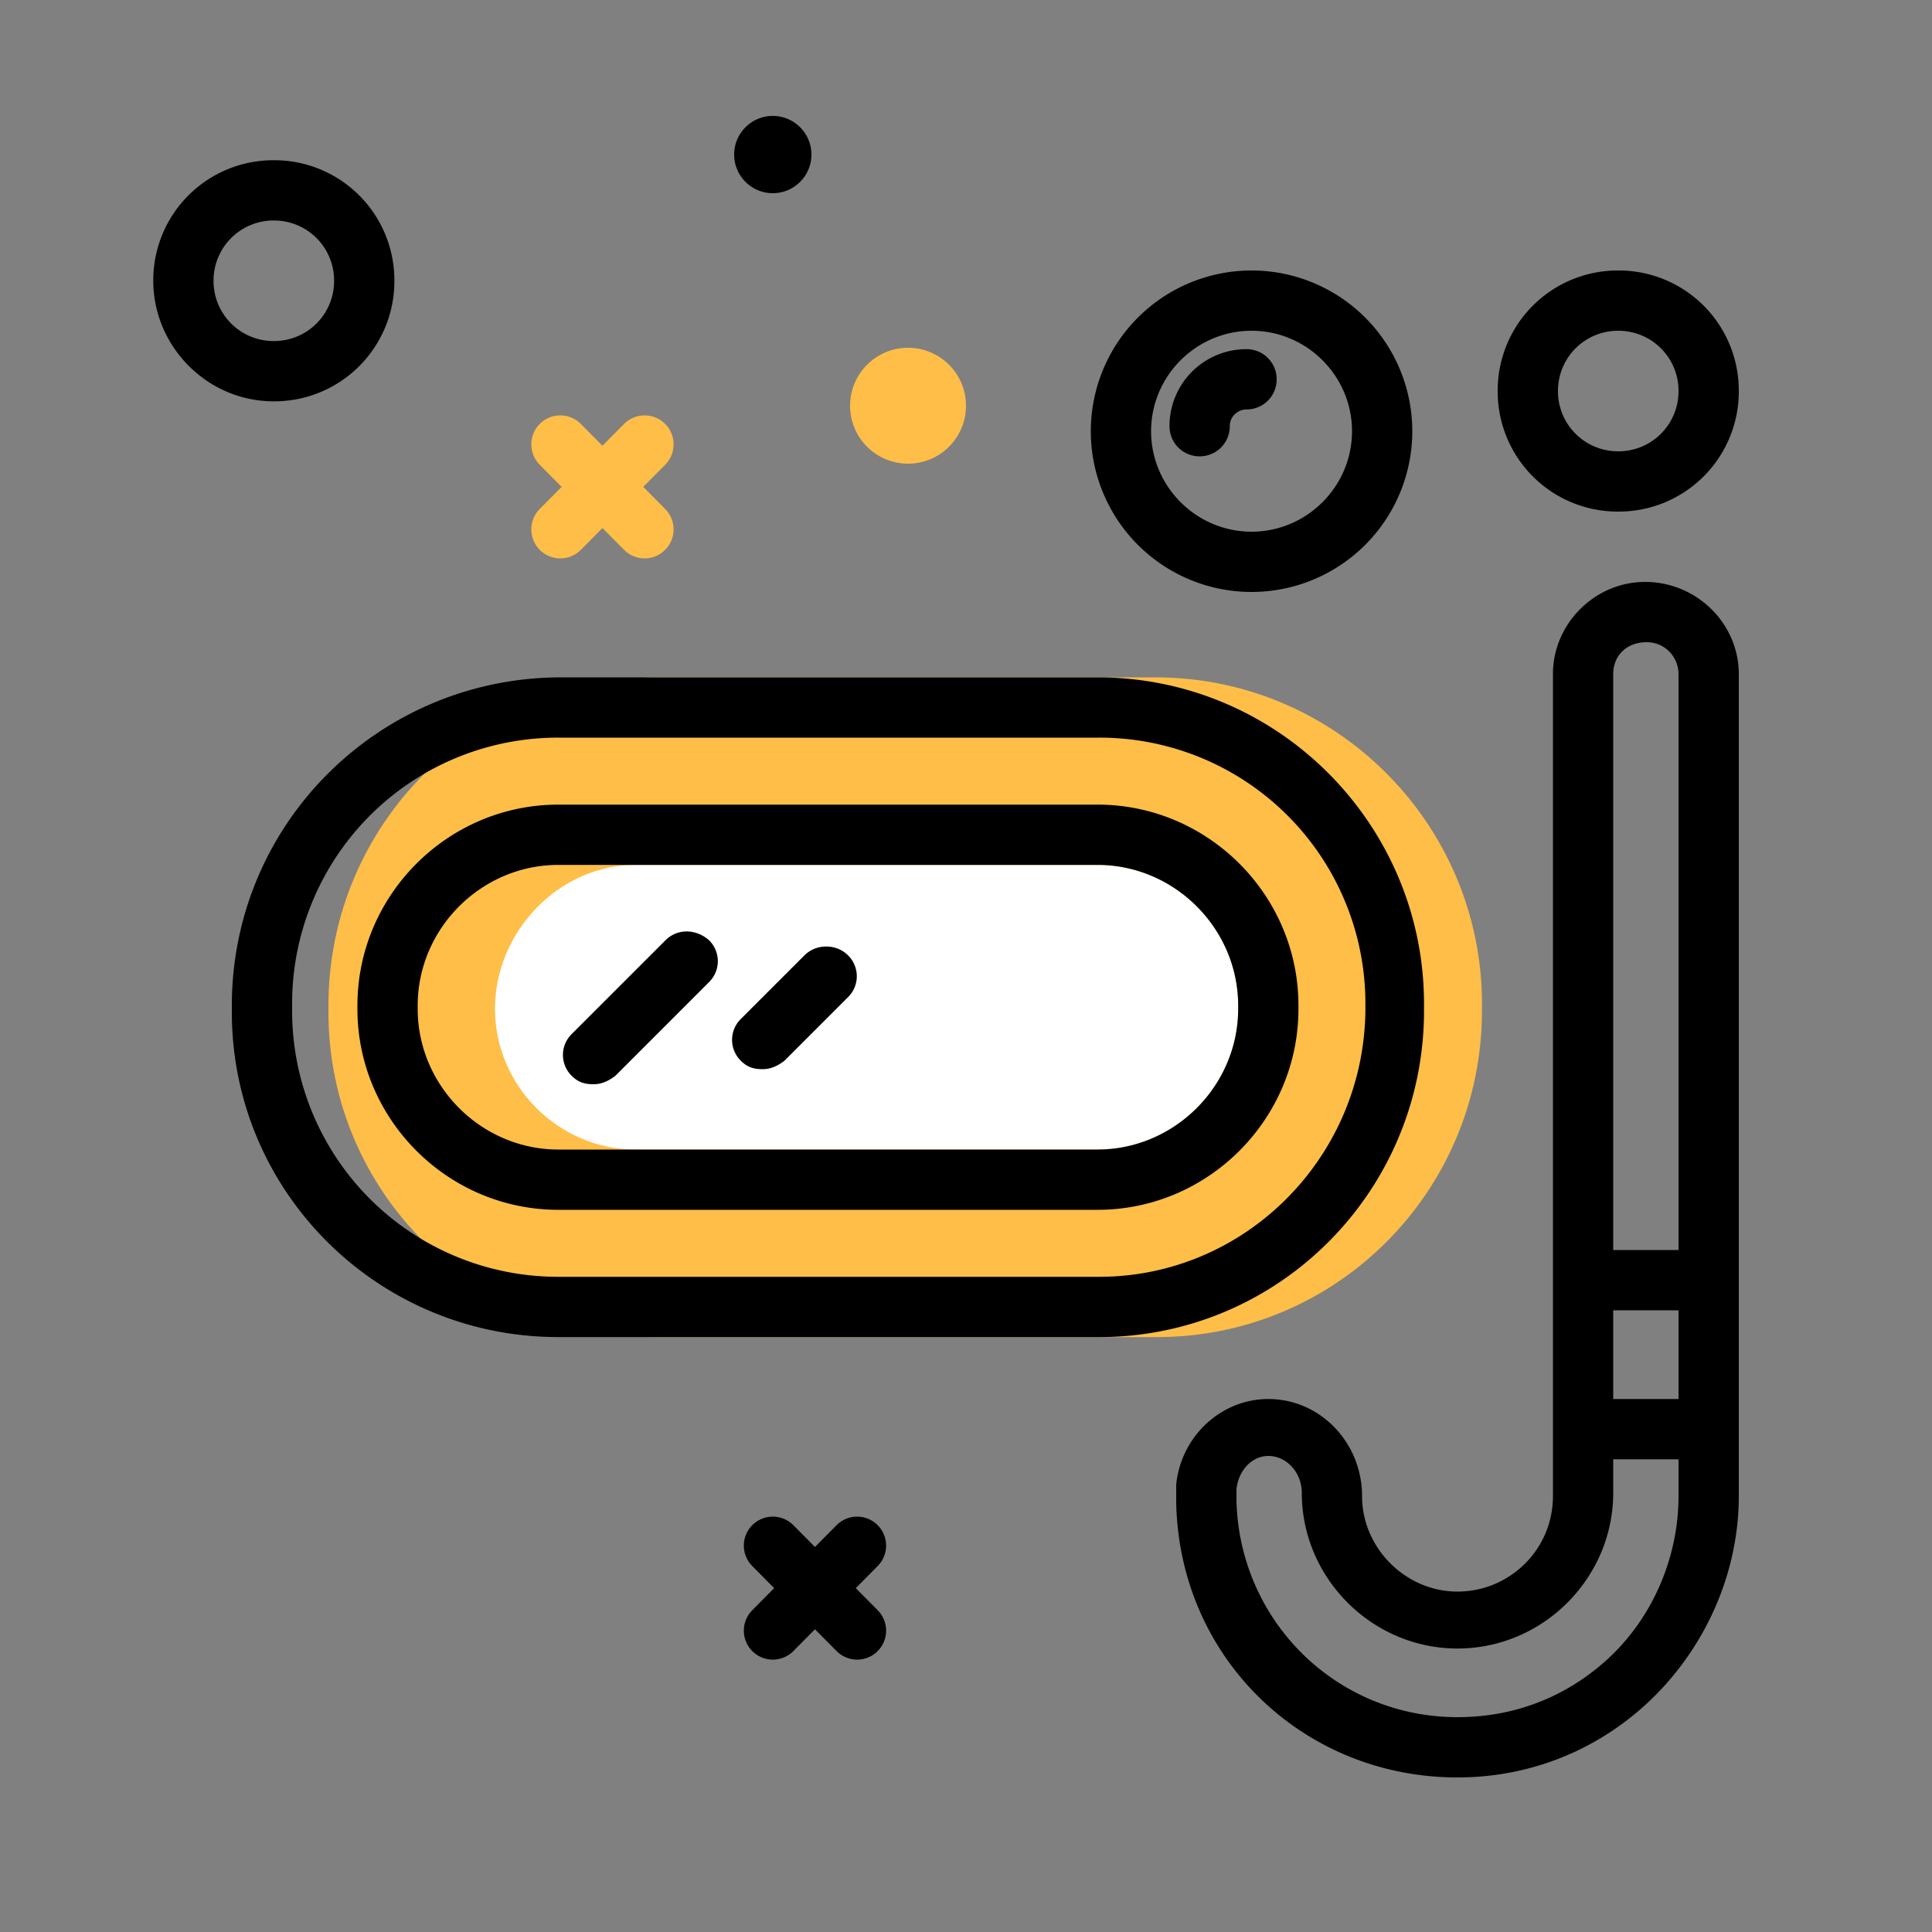 <svg xmlns="http://www.w3.org/2000/svg" width="100" height="100" viewBox="0 0 100 100">
    <rect x="0" y="0" width="100" height="100" fill="#808080" stroke="none"/>
    <g fill="none" fill-rule="evenodd" transform="translate(7 6)">
        <path fill="#FFBE47" d="M69.707 46.307v-.347c0-9.273-7.54-16.9-16.9-16.9H26.9c-9.36.087-16.9 7.627-16.9 16.987v.346c0 9.274 7.54 16.814 16.9 16.814h25.993c9.274 0 16.814-7.54 16.814-16.9z"/>
        <path fill="#FFF" d="M49.807 53.5H25.9c-3.987 0-7.28-3.293-7.28-7.28s3.293-7.453 7.28-7.453h23.907c3.986 0 7.28 3.293 7.28 7.28v.173c0 3.987-3.294 7.28-7.28 7.28z"/>
        <path fill="#000" fill-rule="nonzero" d="M78.147 24.12c-2.6 0-4.767 2.167-4.767 4.767V71.44c0 2.773-2.253 4.94-4.94 4.94-2.687 0-4.94-2.253-4.94-4.94 0-2.773-2.167-5.027-4.853-5.027-2.427 0-4.507 1.907-4.767 4.42v.954C54.053 79.847 60.467 86 68.44 86c3.727 0 7.193-1.387 9.88-3.9C81.267 79.327 83 75.427 83 71.44V28.887c0-2.6-2.167-4.767-4.853-4.767zM76.5 61.82h3.38v4.593H76.5V61.82zm1.733-34.58c.954 0 1.647.78 1.647 1.647V58.7H76.5V28.887c0-.954.693-1.647 1.733-1.647zM76.24 79.847c-2.167 1.993-4.853 3.033-7.8 3.033-6.24 0-11.267-4.94-11.44-11.18v-.607c.087-.953.78-1.733 1.647-1.733.953 0 1.733.867 1.733 1.907 0 4.42 3.64 8.06 8.06 8.06s8.06-3.64 8.06-8.06v-1.734h3.38v1.907c0 3.12-1.3 6.24-3.64 8.407zm-26.433-44.2H21.9c-5.72 0-10.4 4.68-10.4 10.4v.173c0 5.72 4.68 10.4 10.4 10.4h27.907c5.72 0 10.4-4.68 10.4-10.4v-.173c0-5.72-4.68-10.4-10.4-10.4zm7.28 10.573c0 3.987-3.294 7.28-7.28 7.28H21.9c-3.987 0-7.28-3.293-7.28-7.28v-.173c0-3.987 3.293-7.28 7.28-7.28h27.907c3.986 0 7.28 3.293 7.28 7.28v.173zm9.62.087v-.347c0-9.273-7.54-16.9-16.9-16.9H21.9C12.54 29.147 5 36.687 5 46.047v.346c0 9.274 7.54 16.814 16.9 16.814h27.993c9.274 0 16.814-7.54 16.814-16.9zm-16.814 13.78H21.9a13.76 13.76 0 0 1-13.78-13.78v-.347A13.76 13.76 0 0 1 21.9 32.18h27.993a13.76 13.76 0 0 1 13.78 13.78v.347c-.086 7.626-6.24 13.78-13.78 13.78zM57.78 24.64a8.322 8.322 0 0 0 8.32-8.32A8.322 8.322 0 0 0 57.78 8a8.322 8.322 0 0 0-8.32 8.32 8.322 8.322 0 0 0 8.32 8.32zm0-13.52c2.86 0 5.2 2.34 5.2 5.2 0 2.86-2.34 5.2-5.2 5.2-2.86 0-5.2-2.34-5.2-5.2 0-2.86 2.34-5.2 5.2-5.2zm-1.127 4.94c0-.52.434-.867.867-.867.867 0 1.56-.693 1.56-1.56 0-.866-.693-1.56-1.56-1.56a3.976 3.976 0 0 0-3.987 3.987c0 .867.694 1.56 1.56 1.56.867 0 1.56-.693 1.56-1.56zm20.107 4.42A6.214 6.214 0 0 0 83 14.24 6.214 6.214 0 0 0 76.76 8a6.214 6.214 0 0 0-6.24 6.24 6.214 6.214 0 0 0 6.24 6.24zm0-9.36a3.107 3.107 0 0 1 3.12 3.12 3.107 3.107 0 0 1-3.12 3.12 3.107 3.107 0 0 1-3.12-3.12 3.107 3.107 0 0 1 3.12-3.12zM7.173 14.773a6.214 6.214 0 0 0 6.24-6.24 6.214 6.214 0 0 0-6.24-6.24 6.214 6.214 0 0 0-6.24 6.24c0 3.38 2.774 6.24 6.24 6.24zm0-9.36a3.107 3.107 0 0 1 3.12 3.12 3.107 3.107 0 0 1-3.12 3.12 3.107 3.107 0 0 1-3.12-3.12 3.107 3.107 0 0 1 3.12-3.12zm20.274 37.254l-4.854 4.853a1.517 1.517 0 0 0 0 2.167c.347.346.694.433 1.127.433.433 0 .78-.173 1.127-.433l4.853-4.854a1.517 1.517 0 0 0 0-2.166c-.693-.607-1.647-.607-2.253 0zm7.193.78l-3.293 3.293a1.517 1.517 0 0 0 0 2.167c.346.346.693.433 1.126.433.434 0 .78-.173 1.127-.433l3.293-3.294a1.517 1.517 0 0 0 0-2.166c-.606-.607-1.646-.607-2.253 0zM35 2c0-1.103-.897-2-2-2s-2 .897-2 2 .897 2 2 2 2-.898 2-2z"/>
        <g stroke="#000" stroke-linecap="round" stroke-linejoin="round" stroke-width="3">
            <path d="M33 74l4.365 4.402M37.365 74L33 78.402"/>
        </g>
        <g stroke="#FFBE47" stroke-linecap="round" stroke-linejoin="round" stroke-width="3">
            <path d="M22 17l4.365 4.402M26.365 17L22 21.402"/>
        </g>
        <circle cx="40" cy="15" r="3" fill="#FFBE47"/>
    </g>
</svg>
